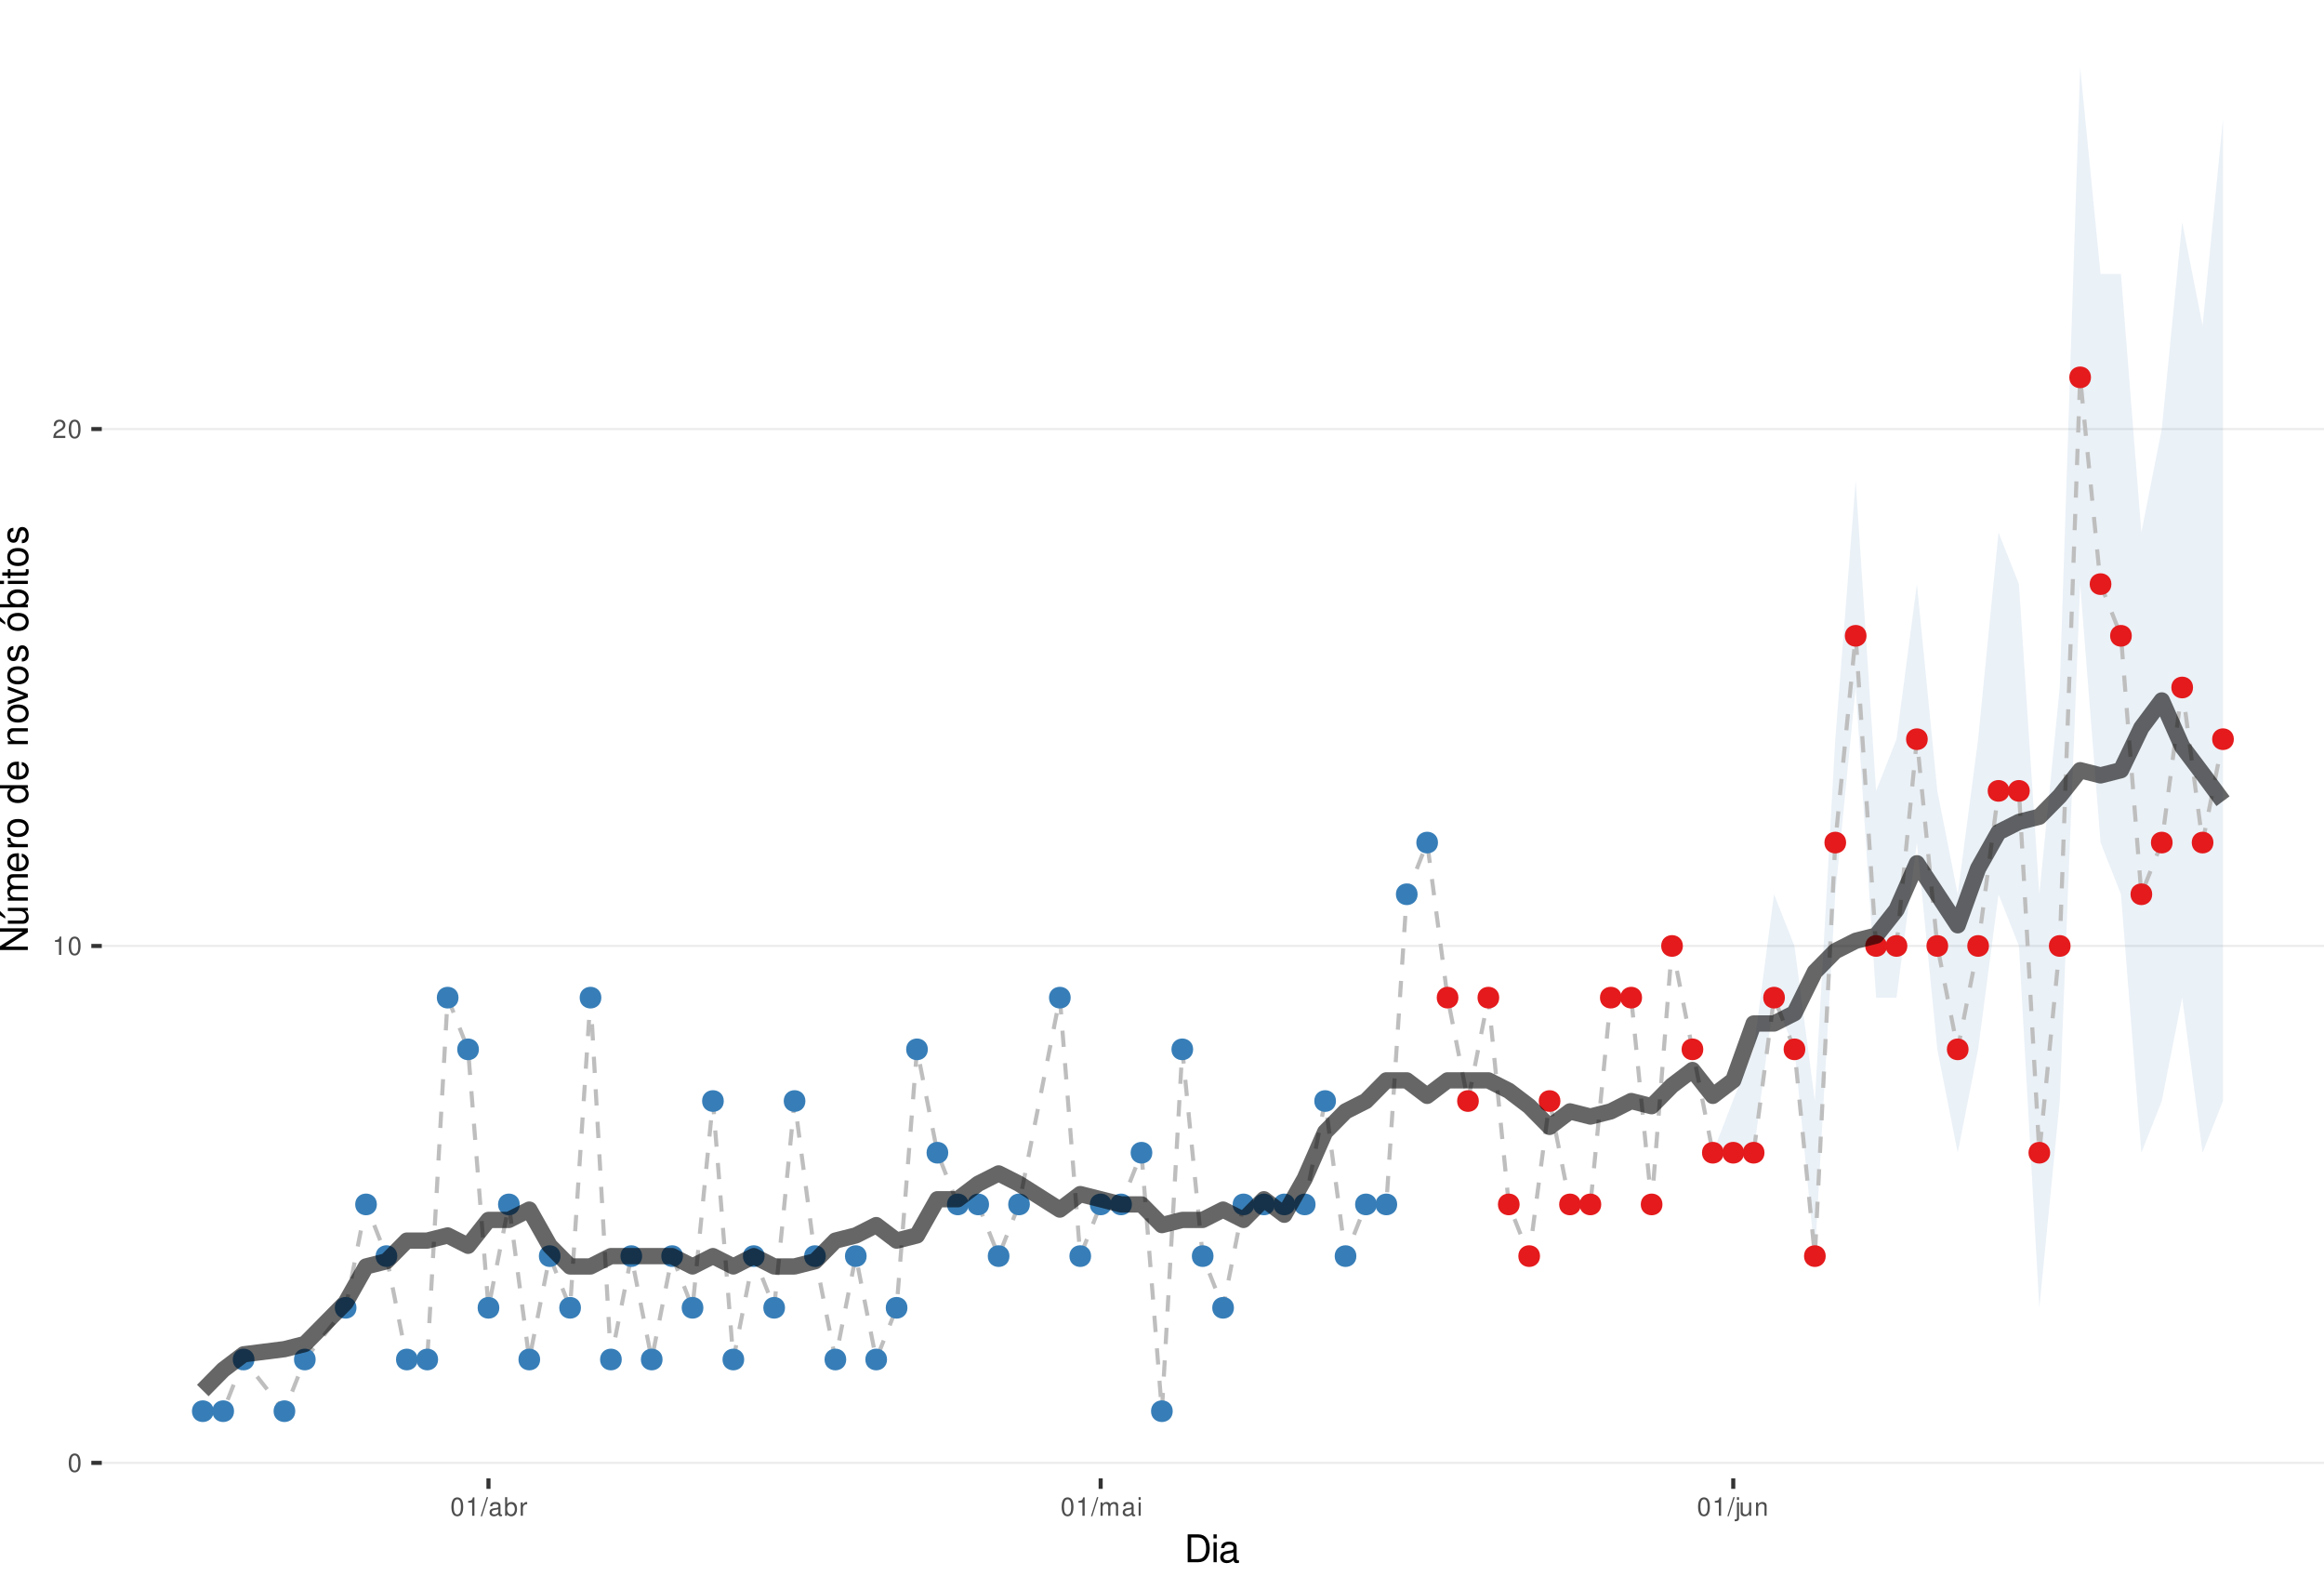 <?xml version="1.0" encoding="UTF-8"?>
<svg xmlns="http://www.w3.org/2000/svg" xmlns:xlink="http://www.w3.org/1999/xlink" width="609pt" height="413pt" viewBox="0 0 609 413" version="1.1">
<defs>
<g>
<symbol overflow="visible" id="glyph0-0">
<path style="stroke:none;" d=""/>
</symbol>
<symbol overflow="visible" id="glyph0-1">
<path style="stroke:none;" d="M 1.828 -4.812 C 1.391 -4.812 0.984 -4.609 0.75 -4.281 C 0.438 -3.859 0.281 -3.219 0.281 -2.328 C 0.281 -0.703 0.812 0.156 1.828 0.156 C 2.828 0.156 3.375 -0.703 3.375 -2.297 C 3.375 -3.219 3.234 -3.844 2.922 -4.281 C 2.672 -4.625 2.281 -4.812 1.828 -4.812 Z M 1.828 -4.297 C 2.469 -4.297 2.781 -3.641 2.781 -2.344 C 2.781 -0.969 2.469 -0.328 1.812 -0.328 C 1.203 -0.328 0.891 -1 0.891 -2.328 C 0.891 -3.641 1.203 -4.297 1.828 -4.297 Z M 1.828 -4.297 "/>
</symbol>
<symbol overflow="visible" id="glyph0-2">
<path style="stroke:none;" d="M 1.719 -3.422 L 1.719 0 L 2.312 0 L 2.312 -4.812 L 1.922 -4.812 C 1.719 -4.078 1.578 -3.969 0.672 -3.859 L 0.672 -3.422 Z M 1.719 -3.422 "/>
</symbol>
<symbol overflow="visible" id="glyph0-3">
<path style="stroke:none;" d="M 3.375 -0.578 L 0.891 -0.578 C 0.938 -0.984 1.156 -1.234 1.734 -1.578 L 2.406 -1.953 C 3.062 -2.328 3.406 -2.812 3.406 -3.406 C 3.406 -3.812 3.234 -4.188 2.969 -4.438 C 2.688 -4.688 2.344 -4.812 1.891 -4.812 C 1.297 -4.812 0.844 -4.594 0.578 -4.188 C 0.422 -3.938 0.344 -3.641 0.328 -3.141 L 0.922 -3.141 C 0.938 -3.469 0.984 -3.672 1.062 -3.828 C 1.219 -4.125 1.516 -4.297 1.875 -4.297 C 2.406 -4.297 2.797 -3.906 2.797 -3.391 C 2.797 -3.016 2.578 -2.672 2.156 -2.438 L 1.547 -2.078 C 0.562 -1.516 0.281 -1.062 0.219 0 L 3.375 0 Z M 3.375 -0.578 "/>
</symbol>
<symbol overflow="visible" id="glyph0-4">
<path style="stroke:none;" d="M 1.531 -4.859 L -0.047 0.141 L 0.312 0.141 L 1.891 -4.859 Z M 1.531 -4.859 "/>
</symbol>
<symbol overflow="visible" id="glyph0-5">
<path style="stroke:none;" d="M 3.562 -0.328 C 3.5 -0.312 3.469 -0.312 3.438 -0.312 C 3.25 -0.312 3.141 -0.406 3.141 -0.578 L 3.141 -2.641 C 3.141 -3.25 2.688 -3.594 1.828 -3.594 C 1.312 -3.594 0.906 -3.438 0.672 -3.188 C 0.516 -3 0.453 -2.797 0.438 -2.453 L 0.984 -2.453 C 1.031 -2.875 1.297 -3.078 1.812 -3.078 C 2.312 -3.078 2.594 -2.891 2.594 -2.562 L 2.594 -2.406 C 2.578 -2.172 2.469 -2.078 2.016 -2.031 C 1.219 -1.922 1.109 -1.891 0.891 -1.812 C 0.484 -1.641 0.281 -1.328 0.281 -0.875 C 0.281 -0.25 0.719 0.156 1.422 0.156 C 1.859 0.156 2.219 0 2.609 -0.359 C 2.656 0 2.828 0.156 3.188 0.156 C 3.297 0.156 3.375 0.141 3.562 0.094 Z M 2.594 -1.094 C 2.594 -0.906 2.531 -0.797 2.375 -0.641 C 2.141 -0.438 1.875 -0.328 1.547 -0.328 C 1.109 -0.328 0.859 -0.547 0.859 -0.891 C 0.859 -1.266 1.094 -1.438 1.703 -1.531 C 2.297 -1.609 2.406 -1.641 2.594 -1.719 Z M 2.594 -1.094 "/>
</symbol>
<symbol overflow="visible" id="glyph0-6">
<path style="stroke:none;" d="M 0.359 -4.859 L 0.359 0 L 0.859 0 L 0.859 -0.453 C 1.125 -0.047 1.484 0.156 1.969 0.156 C 2.875 0.156 3.484 -0.594 3.484 -1.75 C 3.484 -2.891 2.922 -3.594 1.984 -3.594 C 1.516 -3.594 1.172 -3.406 0.906 -3.016 L 0.906 -4.859 Z M 1.891 -3.062 C 2.5 -3.062 2.906 -2.531 2.906 -1.703 C 2.906 -0.906 2.484 -0.359 1.891 -0.359 C 1.297 -0.359 0.906 -0.906 0.906 -1.719 C 0.906 -2.531 1.297 -3.062 1.891 -3.062 Z M 1.891 -3.062 "/>
</symbol>
<symbol overflow="visible" id="glyph0-7">
<path style="stroke:none;" d="M 0.453 -3.484 L 0.453 0 L 1.016 0 L 1.016 -1.812 C 1.031 -2.656 1.375 -3.016 2.141 -3 L 2.141 -3.562 C 2.047 -3.578 1.984 -3.594 1.922 -3.594 C 1.562 -3.594 1.297 -3.375 0.969 -2.859 L 0.969 -3.484 Z M 0.453 -3.484 "/>
</symbol>
<symbol overflow="visible" id="glyph0-8">
<path style="stroke:none;" d="M 0.469 -3.484 L 0.469 0 L 1.031 0 L 1.031 -2.188 C 1.031 -2.703 1.391 -3.109 1.844 -3.109 C 2.25 -3.109 2.484 -2.844 2.484 -2.406 L 2.484 0 L 3.047 0 L 3.047 -2.188 C 3.047 -2.703 3.422 -3.109 3.875 -3.109 C 4.266 -3.109 4.516 -2.844 4.516 -2.406 L 4.516 0 L 5.078 0 L 5.078 -2.609 C 5.078 -3.234 4.719 -3.594 4.062 -3.594 C 3.594 -3.594 3.312 -3.453 2.984 -3.062 C 2.781 -3.422 2.5 -3.594 2.047 -3.594 C 1.578 -3.594 1.266 -3.422 0.984 -3 L 0.984 -3.484 Z M 0.469 -3.484 "/>
</symbol>
<symbol overflow="visible" id="glyph0-9">
<path style="stroke:none;" d="M 1 -3.484 L 0.453 -3.484 L 0.453 0 L 1 0 Z M 1 -4.859 L 0.438 -4.859 L 0.438 -4.156 L 1 -4.156 Z M 1 -4.859 "/>
</symbol>
<symbol overflow="visible" id="glyph0-10">
<path style="stroke:none;" d="M 0.469 -3.484 L 0.469 0.5 C 0.469 0.859 0.359 0.969 0.016 0.969 C -0.031 0.969 -0.047 0.969 -0.125 0.953 L -0.125 1.438 C -0.047 1.438 -0.016 1.453 0.062 1.453 C 0.688 1.453 1.016 1.203 1.016 0.719 L 1.016 -3.484 Z M 1.016 -4.859 L 0.469 -4.859 L 0.469 -4.156 L 1.016 -4.156 Z M 1.016 -4.859 "/>
</symbol>
<symbol overflow="visible" id="glyph0-11">
<path style="stroke:none;" d="M 3.203 0 L 3.203 -3.484 L 2.656 -3.484 L 2.656 -1.516 C 2.656 -0.797 2.281 -0.328 1.703 -0.328 C 1.266 -0.328 0.984 -0.594 0.984 -1.016 L 0.984 -3.484 L 0.438 -3.484 L 0.438 -0.797 C 0.438 -0.219 0.859 0.156 1.547 0.156 C 2.062 0.156 2.391 -0.031 2.703 -0.484 L 2.703 0 Z M 3.203 0 "/>
</symbol>
<symbol overflow="visible" id="glyph0-12">
<path style="stroke:none;" d="M 0.469 -3.484 L 0.469 0 L 1.031 0 L 1.031 -1.922 C 1.031 -2.641 1.391 -3.109 1.969 -3.109 C 2.406 -3.109 2.688 -2.828 2.688 -2.422 L 2.688 0 L 3.234 0 L 3.234 -2.641 C 3.234 -3.219 2.812 -3.594 2.141 -3.594 C 1.625 -3.594 1.281 -3.391 0.984 -2.906 L 0.984 -3.484 Z M 0.469 -3.484 "/>
</symbol>
<symbol overflow="visible" id="glyph1-0">
<path style="stroke:none;" d=""/>
</symbol>
<symbol overflow="visible" id="glyph1-1">
<path style="stroke:none;" d="M 0.891 0 L 3.703 0 C 5.547 0 6.672 -1.375 6.672 -3.656 C 6.672 -5.906 5.547 -7.297 3.703 -7.297 L 0.891 -7.297 Z M 1.812 -0.812 L 1.812 -6.469 L 3.547 -6.469 C 4.984 -6.469 5.734 -5.5 5.734 -3.641 C 5.734 -1.797 4.984 -0.812 3.547 -0.812 Z M 1.812 -0.812 "/>
</symbol>
<symbol overflow="visible" id="glyph1-2">
<path style="stroke:none;" d="M 1.5 -5.234 L 0.672 -5.234 L 0.672 0 L 1.5 0 Z M 1.5 -7.297 L 0.656 -7.297 L 0.656 -6.234 L 1.5 -6.234 Z M 1.5 -7.297 "/>
</symbol>
<symbol overflow="visible" id="glyph1-3">
<path style="stroke:none;" d="M 5.344 -0.484 C 5.266 -0.469 5.219 -0.469 5.172 -0.469 C 4.875 -0.469 4.719 -0.625 4.719 -0.875 L 4.719 -3.953 C 4.719 -4.891 4.047 -5.391 2.75 -5.391 C 1.984 -5.391 1.375 -5.172 1.016 -4.781 C 0.766 -4.516 0.672 -4.203 0.656 -3.688 L 1.484 -3.688 C 1.562 -4.328 1.938 -4.625 2.719 -4.625 C 3.484 -4.625 3.891 -4.344 3.891 -3.844 L 3.891 -3.625 C 3.875 -3.266 3.703 -3.125 3.016 -3.047 C 1.844 -2.891 1.656 -2.844 1.344 -2.719 C 0.734 -2.453 0.422 -2 0.422 -1.312 C 0.422 -0.375 1.078 0.234 2.141 0.234 C 2.797 0.234 3.328 0 3.922 -0.547 C 3.984 0 4.234 0.234 4.781 0.234 C 4.953 0.234 5.062 0.203 5.344 0.141 Z M 3.891 -1.656 C 3.891 -1.375 3.812 -1.203 3.562 -0.969 C 3.219 -0.656 2.812 -0.5 2.312 -0.5 C 1.672 -0.5 1.297 -0.812 1.297 -1.344 C 1.297 -1.891 1.656 -2.172 2.547 -2.297 C 3.438 -2.422 3.609 -2.453 3.891 -2.594 Z M 3.891 -1.656 "/>
</symbol>
<symbol overflow="visible" id="glyph2-0">
<path style="stroke:none;" d=""/>
</symbol>
<symbol overflow="visible" id="glyph2-1">
<path style="stroke:none;" d="M -7.297 -6.453 L -7.297 -5.578 L -1.328 -5.578 L -7.297 -1.766 L -7.297 -0.766 L 0 -0.766 L 0 -1.641 L -5.906 -1.641 L 0 -5.406 L 0 -6.453 Z M -7.297 -6.453 "/>
</symbol>
<symbol overflow="visible" id="glyph2-2">
<path style="stroke:none;" d="M 0 -4.812 L -5.234 -4.812 L -5.234 -3.984 L -2.266 -3.984 C -1.203 -3.984 -0.5 -3.438 -0.5 -2.562 C -0.5 -1.906 -0.906 -1.484 -1.531 -1.484 L -5.234 -1.484 L -5.234 -0.656 L -1.203 -0.656 C -0.328 -0.656 0.234 -1.297 0.234 -2.312 C 0.234 -3.094 -0.047 -3.578 -0.734 -4.062 L 0 -4.062 Z M -7.406 -2.953 L -5.922 -2 L -5.922 -2.594 L -7.406 -4.094 Z M -7.406 -2.953 "/>
</symbol>
<symbol overflow="visible" id="glyph2-3">
<path style="stroke:none;" d="M -5.234 -0.703 L 0 -0.703 L 0 -1.547 L -3.297 -1.547 C -4.047 -1.547 -4.656 -2.094 -4.656 -2.766 C -4.656 -3.391 -4.281 -3.734 -3.609 -3.734 L 0 -3.734 L 0 -4.578 L -3.297 -4.578 C -4.047 -4.578 -4.656 -5.125 -4.656 -5.812 C -4.656 -6.422 -4.266 -6.781 -3.609 -6.781 L 0 -6.781 L 0 -7.625 L -3.938 -7.625 C -4.875 -7.625 -5.391 -7.078 -5.391 -6.094 C -5.391 -5.406 -5.188 -4.984 -4.594 -4.484 C -5.156 -4.188 -5.391 -3.766 -5.391 -3.078 C -5.391 -2.375 -5.125 -1.906 -4.5 -1.469 L -5.234 -1.469 Z M -5.234 -0.703 "/>
</symbol>
<symbol overflow="visible" id="glyph2-4">
<path style="stroke:none;" d="M -2.344 -5.125 C -3.141 -5.125 -3.625 -5.062 -4.016 -4.922 C -4.875 -4.578 -5.391 -3.781 -5.391 -2.797 C -5.391 -1.344 -4.281 -0.406 -2.547 -0.406 C -0.812 -0.406 0.234 -1.297 0.234 -2.781 C 0.234 -3.984 -0.453 -4.812 -1.594 -5.016 L -1.594 -4.188 C -0.906 -3.953 -0.547 -3.484 -0.547 -2.812 C -0.547 -2.281 -0.781 -1.828 -1.219 -1.547 C -1.516 -1.344 -1.812 -1.281 -2.344 -1.266 Z M -3.016 -1.297 C -3.984 -1.359 -4.625 -1.953 -4.625 -2.797 C -4.625 -3.641 -3.953 -4.234 -3.016 -4.234 Z M -3.016 -1.297 "/>
</symbol>
<symbol overflow="visible" id="glyph2-5">
<path style="stroke:none;" d="M -5.234 -0.688 L 0 -0.688 L 0 -1.531 L -2.719 -1.531 C -3.984 -1.547 -4.547 -2.062 -4.516 -3.203 L -5.359 -3.203 C -5.375 -3.062 -5.391 -2.984 -5.391 -2.891 C -5.391 -2.344 -5.062 -1.938 -4.297 -1.453 L -5.234 -1.453 Z M -5.234 -0.688 "/>
</symbol>
<symbol overflow="visible" id="glyph2-6">
<path style="stroke:none;" d="M -5.391 -2.719 C -5.391 -1.234 -4.344 -0.359 -2.578 -0.359 C -0.812 -0.359 0.234 -1.234 0.234 -2.734 C 0.234 -4.203 -0.812 -5.094 -2.547 -5.094 C -4.359 -5.094 -5.391 -4.234 -5.391 -2.719 Z M -4.625 -2.734 C -4.625 -3.672 -3.844 -4.234 -2.547 -4.234 C -1.312 -4.234 -0.547 -3.656 -0.547 -2.734 C -0.547 -1.797 -1.312 -1.234 -2.578 -1.234 C -3.844 -1.234 -4.625 -1.797 -4.625 -2.734 Z M -4.625 -2.734 "/>
</symbol>
<symbol overflow="visible" id="glyph2-7">
<path style="stroke:none;" d=""/>
</symbol>
<symbol overflow="visible" id="glyph2-8">
<path style="stroke:none;" d="M -7.297 -4.953 L -7.297 -4.125 L -4.578 -4.125 C -5.109 -3.766 -5.391 -3.203 -5.391 -2.516 C -5.391 -1.156 -4.297 -0.266 -2.625 -0.266 C -0.859 -0.266 0.234 -1.125 0.234 -2.547 C 0.234 -3.266 -0.047 -3.766 -0.688 -4.203 L 0 -4.203 L 0 -4.953 Z M -4.609 -2.656 C -4.609 -3.547 -3.812 -4.125 -2.562 -4.125 C -1.344 -4.125 -0.547 -3.547 -0.547 -2.656 C -0.547 -1.734 -1.359 -1.125 -2.578 -1.125 C -3.797 -1.125 -4.609 -1.734 -4.609 -2.656 Z M -4.609 -2.656 "/>
</symbol>
<symbol overflow="visible" id="glyph2-9">
<path style="stroke:none;" d="M -5.234 -0.703 L 0 -0.703 L 0 -1.547 L -2.891 -1.547 C -3.953 -1.547 -4.656 -2.094 -4.656 -2.953 C -4.656 -3.625 -4.266 -4.047 -3.625 -4.047 L 0 -4.047 L 0 -4.875 L -3.953 -4.875 C -4.828 -4.875 -5.391 -4.219 -5.391 -3.203 C -5.391 -2.438 -5.094 -1.938 -4.359 -1.469 L -5.234 -1.469 Z M -5.234 -0.703 "/>
</symbol>
<symbol overflow="visible" id="glyph2-10">
<path style="stroke:none;" d="M 0 -2.844 L -5.234 -4.859 L -5.234 -3.922 L -0.984 -2.438 L -5.234 -1.047 L -5.234 -0.094 L 0 -1.938 Z M 0 -2.844 "/>
</symbol>
<symbol overflow="visible" id="glyph2-11">
<path style="stroke:none;" d="M -3.781 -4.375 C -4.812 -4.375 -5.391 -3.688 -5.391 -2.484 C -5.391 -1.266 -4.766 -0.469 -3.797 -0.469 C -2.969 -0.469 -2.578 -0.891 -2.281 -2.125 L -2.094 -2.906 C -1.953 -3.484 -1.734 -3.719 -1.375 -3.719 C -0.875 -3.719 -0.547 -3.234 -0.547 -2.5 C -0.547 -2.047 -0.672 -1.672 -0.891 -1.453 C -1.047 -1.328 -1.188 -1.266 -1.562 -1.219 L -1.562 -0.344 C -0.344 -0.375 0.234 -1.062 0.234 -2.438 C 0.234 -3.75 -0.422 -4.594 -1.438 -4.594 C -2.203 -4.594 -2.641 -4.156 -2.891 -3.109 L -3.078 -2.312 C -3.234 -1.625 -3.453 -1.344 -3.828 -1.344 C -4.312 -1.344 -4.625 -1.766 -4.625 -2.453 C -4.625 -3.125 -4.328 -3.484 -3.781 -3.5 Z M -3.781 -4.375 "/>
</symbol>
<symbol overflow="visible" id="glyph2-12">
<path style="stroke:none;" d="M -5.391 -2.719 C -5.391 -1.234 -4.344 -0.359 -2.578 -0.359 C -0.812 -0.359 0.234 -1.234 0.234 -2.734 C 0.234 -4.203 -0.812 -5.094 -2.547 -5.094 C -4.359 -5.094 -5.391 -4.234 -5.391 -2.719 Z M -4.625 -2.734 C -4.625 -3.672 -3.844 -4.234 -2.547 -4.234 C -1.312 -4.234 -0.547 -3.656 -0.547 -2.734 C -0.547 -1.797 -1.312 -1.234 -2.578 -1.234 C -3.844 -1.234 -4.625 -1.797 -4.625 -2.734 Z M -7.406 -2.984 L -5.922 -2.016 L -5.922 -2.625 L -7.406 -4.109 Z M -7.406 -2.984 "/>
</symbol>
<symbol overflow="visible" id="glyph2-13">
<path style="stroke:none;" d="M -7.297 -0.547 L 0 -0.547 L 0 -1.297 L -0.672 -1.297 C -0.062 -1.688 0.234 -2.219 0.234 -2.953 C 0.234 -4.328 -0.906 -5.234 -2.641 -5.234 C -4.344 -5.234 -5.391 -4.375 -5.391 -2.984 C -5.391 -2.266 -5.125 -1.766 -4.531 -1.375 L -7.297 -1.375 Z M -4.609 -2.828 C -4.609 -3.766 -3.797 -4.359 -2.547 -4.359 C -1.359 -4.359 -0.547 -3.734 -0.547 -2.828 C -0.547 -1.938 -1.344 -1.375 -2.578 -1.375 C -3.812 -1.375 -4.609 -1.938 -4.609 -2.828 Z M -4.609 -2.828 "/>
</symbol>
<symbol overflow="visible" id="glyph2-14">
<path style="stroke:none;" d="M -5.234 -1.5 L -5.234 -0.672 L 0 -0.672 L 0 -1.5 Z M -7.297 -1.5 L -7.297 -0.656 L -6.234 -0.656 L -6.234 -1.5 Z M -7.297 -1.5 "/>
</symbol>
<symbol overflow="visible" id="glyph2-15">
<path style="stroke:none;" d="M -5.234 -2.547 L -5.234 -1.688 L -6.688 -1.688 L -6.688 -0.844 L -5.234 -0.844 L -5.234 -0.141 L -4.562 -0.141 L -4.562 -0.844 L -0.594 -0.844 C -0.062 -0.844 0.234 -1.203 0.234 -1.859 C 0.234 -2.078 0.203 -2.266 0.156 -2.547 L -0.547 -2.547 C -0.516 -2.422 -0.5 -2.312 -0.5 -2.141 C -0.5 -1.781 -0.594 -1.688 -0.969 -1.688 L -4.562 -1.688 L -4.562 -2.547 Z M -5.234 -2.547 "/>
</symbol>
</g>
<clipPath id="clip1">
  <path d="M 26.672 0 L 609 0 L 609 387.328 L 26.672 387.328 Z M 26.672 0 "/>
</clipPath>
<clipPath id="clip2">
  <path d="M 26.672 383 L 609 383 L 609 384 L 26.672 384 Z M 26.672 383 "/>
</clipPath>
<clipPath id="clip3">
  <path d="M 26.672 247 L 609 247 L 609 249 L 26.672 249 Z M 26.672 247 "/>
</clipPath>
<clipPath id="clip4">
  <path d="M 26.672 112 L 609 112 L 609 113 L 26.672 113 Z M 26.672 112 "/>
</clipPath>
</defs>
<g id="surface56">
<rect x="0" y="0" width="609" height="413" style="fill:rgb(100%,100%,100%);fill-opacity:1;stroke:none;"/>
<rect x="0" y="0" width="609" height="413" style="fill:rgb(100%,100%,100%);fill-opacity:1;stroke:none;"/>
<path style="fill:none;stroke-width:1.067;stroke-linecap:round;stroke-linejoin:round;stroke:rgb(100%,100%,100%);stroke-opacity:1;stroke-miterlimit:10;" d="M 0 413 L 609 413 L 609 0 L 0 0 Z M 0 413 "/>
<g clip-path="url(#clip1)" clip-rule="nonzero">
<path style=" stroke:none;fill-rule:nonzero;fill:rgb(100%,100%,100%);fill-opacity:1;" d="M 26.672 387.328 L 609 387.328 L 609 0 L 26.672 0 Z M 26.672 387.328 "/>
</g>
<g clip-path="url(#clip2)" clip-rule="nonzero">
<path style="fill:none;stroke-width:0.533;stroke-linecap:butt;stroke-linejoin:round;stroke:rgb(92.157%,92.157%,92.157%);stroke-opacity:1;stroke-miterlimit:10;" d="M 26.672 383.266 L 609 383.266 "/>
</g>
<g clip-path="url(#clip3)" clip-rule="nonzero">
<path style="fill:none;stroke-width:0.533;stroke-linecap:butt;stroke-linejoin:round;stroke:rgb(92.157%,92.157%,92.157%);stroke-opacity:1;stroke-miterlimit:10;" d="M 26.672 247.836 L 609 247.836 "/>
</g>
<g clip-path="url(#clip4)" clip-rule="nonzero">
<path style="fill:none;stroke-width:0.533;stroke-linecap:butt;stroke-linejoin:round;stroke:rgb(92.157%,92.157%,92.157%);stroke-opacity:1;stroke-miterlimit:10;" d="M 26.672 112.406 L 609 112.406 "/>
</g>
<path style=" stroke:none;fill-rule:nonzero;fill:rgb(21.569%,49.412%,72.157%);fill-opacity:0.102;" d="M 379.332 261.379 L 384.68 288.465 L 390.023 261.379 L 395.371 315.551 L 400.719 329.094 L 406.066 288.465 L 411.414 315.551 L 416.762 315.551 L 422.109 261.379 L 427.457 261.379 L 432.805 315.551 L 438.152 247.836 L 448.848 302.008 L 454.195 288.125 L 459.539 274.922 L 464.887 234.293 L 470.234 247.836 L 475.582 288.465 L 480.93 193.664 L 486.277 125.949 L 491.625 207.207 L 496.973 193.664 L 502.32 153.035 L 507.668 207.207 L 513.016 234.293 L 518.363 193.664 L 523.711 139.492 L 529.059 153.035 L 534.402 234.293 L 539.75 180.121 L 545.098 17.605 L 550.445 71.777 L 555.793 71.777 L 561.141 139.492 L 566.488 112.406 L 571.836 58.234 L 577.184 85.32 L 582.531 31.148 L 582.531 288.465 L 577.184 302.008 L 571.836 261.379 L 566.488 288.465 L 561.141 302.008 L 555.793 234.293 L 550.445 220.75 L 545.098 153.035 L 539.75 288.465 L 534.402 342.637 L 529.059 247.836 L 523.711 234.293 L 518.363 274.922 L 513.016 302.008 L 507.668 274.922 L 502.32 220.75 L 496.973 261.379 L 491.625 261.379 L 486.277 180.121 L 480.93 234.293 L 475.582 329.094 L 470.234 274.922 L 464.887 261.379 L 459.539 302.008 L 448.848 302.008 L 438.152 247.836 L 432.805 315.551 L 427.457 261.379 L 422.109 261.379 L 416.762 315.551 L 411.414 315.551 L 406.066 288.465 L 400.719 329.094 L 395.371 315.551 L 390.023 261.379 L 384.68 288.465 Z M 379.332 261.379 "/>
<path style="fill:none;stroke-width:1.067;stroke-linecap:butt;stroke-linejoin:round;stroke:rgb(74.51%,74.51%,74.51%);stroke-opacity:1;stroke-dasharray:4.268,4.268;stroke-miterlimit:10;" d="M 53.141 369.723 L 58.488 369.723 L 63.836 356.18 L 74.531 369.723 L 79.879 356.18 L 90.574 342.637 L 95.918 315.551 L 101.266 329.094 L 106.613 356.18 L 111.961 356.18 L 117.309 261.379 L 122.656 274.922 L 128.004 342.637 L 133.352 315.551 L 138.699 356.18 L 144.047 329.094 L 149.395 342.637 L 154.742 261.379 L 160.09 356.18 L 165.434 329.094 L 170.781 356.18 L 176.129 329.094 L 181.477 342.637 L 186.824 288.465 L 192.172 356.18 L 197.52 329.094 L 202.867 342.637 L 208.215 288.465 L 213.562 329.094 L 218.91 356.18 L 224.258 329.094 L 229.605 356.18 L 234.953 342.637 L 240.297 274.922 L 245.645 302.008 L 250.992 315.551 L 256.34 315.551 L 261.688 329.094 L 267.035 315.551 L 277.73 261.379 L 283.078 329.094 L 288.426 315.551 L 293.773 315.551 L 299.121 302.008 L 304.469 369.723 L 309.816 274.922 L 315.16 329.094 L 320.508 342.637 L 325.855 315.551 L 341.898 315.551 L 347.246 288.465 L 352.594 329.094 L 357.941 315.551 L 363.289 315.551 L 368.637 234.293 L 373.984 220.75 L 379.332 261.379 L 384.68 288.465 L 390.023 261.379 L 395.371 315.551 L 400.719 329.094 L 406.066 288.465 L 411.414 315.551 L 416.762 315.551 L 422.109 261.379 L 427.457 261.379 L 432.805 315.551 L 438.152 247.836 L 448.848 302.008 L 459.539 302.008 L 464.887 261.379 L 470.234 274.922 L 475.582 329.094 L 480.93 220.75 L 486.277 166.578 L 491.625 247.836 L 496.973 247.836 L 502.32 193.664 L 507.668 247.836 L 513.016 274.922 L 518.363 247.836 L 523.711 207.207 L 529.059 207.207 L 534.402 302.008 L 539.75 247.836 L 545.098 98.863 L 550.445 153.035 L 555.793 166.578 L 561.141 234.293 L 566.488 220.75 L 571.836 180.121 L 577.184 220.75 L 582.531 193.664 "/>
<path style="fill-rule:nonzero;fill:rgb(21.569%,49.412%,72.157%);fill-opacity:1;stroke-width:0.709;stroke-linecap:round;stroke-linejoin:round;stroke:rgb(21.569%,49.412%,72.157%);stroke-opacity:1;stroke-miterlimit:10;" d="M 55.629 369.723 C 55.629 373.039 50.652 373.039 50.652 369.723 C 50.652 366.406 55.629 366.406 55.629 369.723 "/>
<path style="fill-rule:nonzero;fill:rgb(21.569%,49.412%,72.157%);fill-opacity:1;stroke-width:0.709;stroke-linecap:round;stroke-linejoin:round;stroke:rgb(21.569%,49.412%,72.157%);stroke-opacity:1;stroke-miterlimit:10;" d="M 60.977 369.723 C 60.977 373.039 56 373.039 56 369.723 C 56 366.406 60.977 366.406 60.977 369.723 "/>
<path style="fill-rule:nonzero;fill:rgb(21.569%,49.412%,72.157%);fill-opacity:1;stroke-width:0.709;stroke-linecap:round;stroke-linejoin:round;stroke:rgb(21.569%,49.412%,72.157%);stroke-opacity:1;stroke-miterlimit:10;" d="M 66.324 356.18 C 66.324 359.496 61.348 359.496 61.348 356.18 C 61.348 352.863 66.324 352.863 66.324 356.18 "/>
<path style="fill-rule:nonzero;fill:rgb(21.569%,49.412%,72.157%);fill-opacity:1;stroke-width:0.709;stroke-linecap:round;stroke-linejoin:round;stroke:rgb(21.569%,49.412%,72.157%);stroke-opacity:1;stroke-miterlimit:10;" d="M 77.02 369.723 C 77.02 373.039 72.043 373.039 72.043 369.723 C 72.043 366.406 77.02 366.406 77.02 369.723 "/>
<path style="fill-rule:nonzero;fill:rgb(21.569%,49.412%,72.157%);fill-opacity:1;stroke-width:0.709;stroke-linecap:round;stroke-linejoin:round;stroke:rgb(21.569%,49.412%,72.157%);stroke-opacity:1;stroke-miterlimit:10;" d="M 82.367 356.18 C 82.367 359.496 77.391 359.496 77.391 356.18 C 77.391 352.863 82.367 352.863 82.367 356.18 "/>
<path style="fill-rule:nonzero;fill:rgb(21.569%,49.412%,72.157%);fill-opacity:1;stroke-width:0.709;stroke-linecap:round;stroke-linejoin:round;stroke:rgb(21.569%,49.412%,72.157%);stroke-opacity:1;stroke-miterlimit:10;" d="M 93.062 342.637 C 93.062 345.953 88.086 345.953 88.086 342.637 C 88.086 339.32 93.062 339.32 93.062 342.637 "/>
<path style="fill-rule:nonzero;fill:rgb(21.569%,49.412%,72.157%);fill-opacity:1;stroke-width:0.709;stroke-linecap:round;stroke-linejoin:round;stroke:rgb(21.569%,49.412%,72.157%);stroke-opacity:1;stroke-miterlimit:10;" d="M 98.406 315.551 C 98.406 318.867 93.43 318.867 93.43 315.551 C 93.43 312.234 98.406 312.234 98.406 315.551 "/>
<path style="fill-rule:nonzero;fill:rgb(21.569%,49.412%,72.157%);fill-opacity:1;stroke-width:0.709;stroke-linecap:round;stroke-linejoin:round;stroke:rgb(21.569%,49.412%,72.157%);stroke-opacity:1;stroke-miterlimit:10;" d="M 103.754 329.094 C 103.754 332.41 98.777 332.41 98.777 329.094 C 98.777 325.777 103.754 325.777 103.754 329.094 "/>
<path style="fill-rule:nonzero;fill:rgb(21.569%,49.412%,72.157%);fill-opacity:1;stroke-width:0.709;stroke-linecap:round;stroke-linejoin:round;stroke:rgb(21.569%,49.412%,72.157%);stroke-opacity:1;stroke-miterlimit:10;" d="M 109.102 356.18 C 109.102 359.496 104.125 359.496 104.125 356.18 C 104.125 352.863 109.102 352.863 109.102 356.18 "/>
<path style="fill-rule:nonzero;fill:rgb(21.569%,49.412%,72.157%);fill-opacity:1;stroke-width:0.709;stroke-linecap:round;stroke-linejoin:round;stroke:rgb(21.569%,49.412%,72.157%);stroke-opacity:1;stroke-miterlimit:10;" d="M 114.449 356.18 C 114.449 359.496 109.473 359.496 109.473 356.18 C 109.473 352.863 114.449 352.863 114.449 356.18 "/>
<path style="fill-rule:nonzero;fill:rgb(21.569%,49.412%,72.157%);fill-opacity:1;stroke-width:0.709;stroke-linecap:round;stroke-linejoin:round;stroke:rgb(21.569%,49.412%,72.157%);stroke-opacity:1;stroke-miterlimit:10;" d="M 119.797 261.379 C 119.797 264.695 114.82 264.695 114.82 261.379 C 114.82 258.062 119.797 258.062 119.797 261.379 "/>
<path style="fill-rule:nonzero;fill:rgb(21.569%,49.412%,72.157%);fill-opacity:1;stroke-width:0.709;stroke-linecap:round;stroke-linejoin:round;stroke:rgb(21.569%,49.412%,72.157%);stroke-opacity:1;stroke-miterlimit:10;" d="M 125.145 274.922 C 125.145 278.238 120.168 278.238 120.168 274.922 C 120.168 271.605 125.145 271.605 125.145 274.922 "/>
<path style="fill-rule:nonzero;fill:rgb(21.569%,49.412%,72.157%);fill-opacity:1;stroke-width:0.709;stroke-linecap:round;stroke-linejoin:round;stroke:rgb(21.569%,49.412%,72.157%);stroke-opacity:1;stroke-miterlimit:10;" d="M 130.492 342.637 C 130.492 345.953 125.516 345.953 125.516 342.637 C 125.516 339.32 130.492 339.32 130.492 342.637 "/>
<path style="fill-rule:nonzero;fill:rgb(21.569%,49.412%,72.157%);fill-opacity:1;stroke-width:0.709;stroke-linecap:round;stroke-linejoin:round;stroke:rgb(21.569%,49.412%,72.157%);stroke-opacity:1;stroke-miterlimit:10;" d="M 135.84 315.551 C 135.84 318.867 130.863 318.867 130.863 315.551 C 130.863 312.234 135.84 312.234 135.84 315.551 "/>
<path style="fill-rule:nonzero;fill:rgb(21.569%,49.412%,72.157%);fill-opacity:1;stroke-width:0.709;stroke-linecap:round;stroke-linejoin:round;stroke:rgb(21.569%,49.412%,72.157%);stroke-opacity:1;stroke-miterlimit:10;" d="M 141.188 356.18 C 141.188 359.496 136.211 359.496 136.211 356.18 C 136.211 352.863 141.188 352.863 141.188 356.18 "/>
<path style="fill-rule:nonzero;fill:rgb(21.569%,49.412%,72.157%);fill-opacity:1;stroke-width:0.709;stroke-linecap:round;stroke-linejoin:round;stroke:rgb(21.569%,49.412%,72.157%);stroke-opacity:1;stroke-miterlimit:10;" d="M 146.535 329.094 C 146.535 332.41 141.559 332.41 141.559 329.094 C 141.559 325.777 146.535 325.777 146.535 329.094 "/>
<path style="fill-rule:nonzero;fill:rgb(21.569%,49.412%,72.157%);fill-opacity:1;stroke-width:0.709;stroke-linecap:round;stroke-linejoin:round;stroke:rgb(21.569%,49.412%,72.157%);stroke-opacity:1;stroke-miterlimit:10;" d="M 151.883 342.637 C 151.883 345.953 146.906 345.953 146.906 342.637 C 146.906 339.32 151.883 339.32 151.883 342.637 "/>
<path style="fill-rule:nonzero;fill:rgb(21.569%,49.412%,72.157%);fill-opacity:1;stroke-width:0.709;stroke-linecap:round;stroke-linejoin:round;stroke:rgb(21.569%,49.412%,72.157%);stroke-opacity:1;stroke-miterlimit:10;" d="M 157.23 261.379 C 157.23 264.695 152.254 264.695 152.254 261.379 C 152.254 258.062 157.23 258.062 157.23 261.379 "/>
<path style="fill-rule:nonzero;fill:rgb(21.569%,49.412%,72.157%);fill-opacity:1;stroke-width:0.709;stroke-linecap:round;stroke-linejoin:round;stroke:rgb(21.569%,49.412%,72.157%);stroke-opacity:1;stroke-miterlimit:10;" d="M 162.578 356.18 C 162.578 359.496 157.602 359.496 157.602 356.18 C 157.602 352.863 162.578 352.863 162.578 356.18 "/>
<path style="fill-rule:nonzero;fill:rgb(21.569%,49.412%,72.157%);fill-opacity:1;stroke-width:0.709;stroke-linecap:round;stroke-linejoin:round;stroke:rgb(21.569%,49.412%,72.157%);stroke-opacity:1;stroke-miterlimit:10;" d="M 167.922 329.094 C 167.922 332.41 162.945 332.41 162.945 329.094 C 162.945 325.777 167.922 325.777 167.922 329.094 "/>
<path style="fill-rule:nonzero;fill:rgb(21.569%,49.412%,72.157%);fill-opacity:1;stroke-width:0.709;stroke-linecap:round;stroke-linejoin:round;stroke:rgb(21.569%,49.412%,72.157%);stroke-opacity:1;stroke-miterlimit:10;" d="M 173.27 356.18 C 173.27 359.496 168.293 359.496 168.293 356.18 C 168.293 352.863 173.27 352.863 173.27 356.18 "/>
<path style="fill-rule:nonzero;fill:rgb(21.569%,49.412%,72.157%);fill-opacity:1;stroke-width:0.709;stroke-linecap:round;stroke-linejoin:round;stroke:rgb(21.569%,49.412%,72.157%);stroke-opacity:1;stroke-miterlimit:10;" d="M 178.617 329.094 C 178.617 332.41 173.641 332.41 173.641 329.094 C 173.641 325.777 178.617 325.777 178.617 329.094 "/>
<path style="fill-rule:nonzero;fill:rgb(21.569%,49.412%,72.157%);fill-opacity:1;stroke-width:0.709;stroke-linecap:round;stroke-linejoin:round;stroke:rgb(21.569%,49.412%,72.157%);stroke-opacity:1;stroke-miterlimit:10;" d="M 183.965 342.637 C 183.965 345.953 178.988 345.953 178.988 342.637 C 178.988 339.32 183.965 339.32 183.965 342.637 "/>
<path style="fill-rule:nonzero;fill:rgb(21.569%,49.412%,72.157%);fill-opacity:1;stroke-width:0.709;stroke-linecap:round;stroke-linejoin:round;stroke:rgb(21.569%,49.412%,72.157%);stroke-opacity:1;stroke-miterlimit:10;" d="M 189.312 288.465 C 189.312 291.781 184.336 291.781 184.336 288.465 C 184.336 285.148 189.312 285.148 189.312 288.465 "/>
<path style="fill-rule:nonzero;fill:rgb(21.569%,49.412%,72.157%);fill-opacity:1;stroke-width:0.709;stroke-linecap:round;stroke-linejoin:round;stroke:rgb(21.569%,49.412%,72.157%);stroke-opacity:1;stroke-miterlimit:10;" d="M 194.66 356.18 C 194.66 359.496 189.684 359.496 189.684 356.18 C 189.684 352.863 194.66 352.863 194.66 356.18 "/>
<path style="fill-rule:nonzero;fill:rgb(21.569%,49.412%,72.157%);fill-opacity:1;stroke-width:0.709;stroke-linecap:round;stroke-linejoin:round;stroke:rgb(21.569%,49.412%,72.157%);stroke-opacity:1;stroke-miterlimit:10;" d="M 200.008 329.094 C 200.008 332.41 195.031 332.41 195.031 329.094 C 195.031 325.777 200.008 325.777 200.008 329.094 "/>
<path style="fill-rule:nonzero;fill:rgb(21.569%,49.412%,72.157%);fill-opacity:1;stroke-width:0.709;stroke-linecap:round;stroke-linejoin:round;stroke:rgb(21.569%,49.412%,72.157%);stroke-opacity:1;stroke-miterlimit:10;" d="M 205.355 342.637 C 205.355 345.953 200.379 345.953 200.379 342.637 C 200.379 339.32 205.355 339.32 205.355 342.637 "/>
<path style="fill-rule:nonzero;fill:rgb(21.569%,49.412%,72.157%);fill-opacity:1;stroke-width:0.709;stroke-linecap:round;stroke-linejoin:round;stroke:rgb(21.569%,49.412%,72.157%);stroke-opacity:1;stroke-miterlimit:10;" d="M 210.703 288.465 C 210.703 291.781 205.727 291.781 205.727 288.465 C 205.727 285.148 210.703 285.148 210.703 288.465 "/>
<path style="fill-rule:nonzero;fill:rgb(21.569%,49.412%,72.157%);fill-opacity:1;stroke-width:0.709;stroke-linecap:round;stroke-linejoin:round;stroke:rgb(21.569%,49.412%,72.157%);stroke-opacity:1;stroke-miterlimit:10;" d="M 216.051 329.094 C 216.051 332.41 211.074 332.41 211.074 329.094 C 211.074 325.777 216.051 325.777 216.051 329.094 "/>
<path style="fill-rule:nonzero;fill:rgb(21.569%,49.412%,72.157%);fill-opacity:1;stroke-width:0.709;stroke-linecap:round;stroke-linejoin:round;stroke:rgb(21.569%,49.412%,72.157%);stroke-opacity:1;stroke-miterlimit:10;" d="M 221.398 356.18 C 221.398 359.496 216.422 359.496 216.422 356.18 C 216.422 352.863 221.398 352.863 221.398 356.18 "/>
<path style="fill-rule:nonzero;fill:rgb(21.569%,49.412%,72.157%);fill-opacity:1;stroke-width:0.709;stroke-linecap:round;stroke-linejoin:round;stroke:rgb(21.569%,49.412%,72.157%);stroke-opacity:1;stroke-miterlimit:10;" d="M 226.746 329.094 C 226.746 332.41 221.77 332.41 221.77 329.094 C 221.77 325.777 226.746 325.777 226.746 329.094 "/>
<path style="fill-rule:nonzero;fill:rgb(21.569%,49.412%,72.157%);fill-opacity:1;stroke-width:0.709;stroke-linecap:round;stroke-linejoin:round;stroke:rgb(21.569%,49.412%,72.157%);stroke-opacity:1;stroke-miterlimit:10;" d="M 232.094 356.18 C 232.094 359.496 227.117 359.496 227.117 356.18 C 227.117 352.863 232.094 352.863 232.094 356.18 "/>
<path style="fill-rule:nonzero;fill:rgb(21.569%,49.412%,72.157%);fill-opacity:1;stroke-width:0.709;stroke-linecap:round;stroke-linejoin:round;stroke:rgb(21.569%,49.412%,72.157%);stroke-opacity:1;stroke-miterlimit:10;" d="M 237.441 342.637 C 237.441 345.953 232.465 345.953 232.465 342.637 C 232.465 339.32 237.441 339.32 237.441 342.637 "/>
<path style="fill-rule:nonzero;fill:rgb(21.569%,49.412%,72.157%);fill-opacity:1;stroke-width:0.709;stroke-linecap:round;stroke-linejoin:round;stroke:rgb(21.569%,49.412%,72.157%);stroke-opacity:1;stroke-miterlimit:10;" d="M 242.785 274.922 C 242.785 278.238 237.809 278.238 237.809 274.922 C 237.809 271.605 242.785 271.605 242.785 274.922 "/>
<path style="fill-rule:nonzero;fill:rgb(21.569%,49.412%,72.157%);fill-opacity:1;stroke-width:0.709;stroke-linecap:round;stroke-linejoin:round;stroke:rgb(21.569%,49.412%,72.157%);stroke-opacity:1;stroke-miterlimit:10;" d="M 248.133 302.008 C 248.133 305.324 243.156 305.324 243.156 302.008 C 243.156 298.691 248.133 298.691 248.133 302.008 "/>
<path style="fill-rule:nonzero;fill:rgb(21.569%,49.412%,72.157%);fill-opacity:1;stroke-width:0.709;stroke-linecap:round;stroke-linejoin:round;stroke:rgb(21.569%,49.412%,72.157%);stroke-opacity:1;stroke-miterlimit:10;" d="M 253.48 315.551 C 253.48 318.867 248.504 318.867 248.504 315.551 C 248.504 312.234 253.48 312.234 253.48 315.551 "/>
<path style="fill-rule:nonzero;fill:rgb(21.569%,49.412%,72.157%);fill-opacity:1;stroke-width:0.709;stroke-linecap:round;stroke-linejoin:round;stroke:rgb(21.569%,49.412%,72.157%);stroke-opacity:1;stroke-miterlimit:10;" d="M 258.828 315.551 C 258.828 318.867 253.852 318.867 253.852 315.551 C 253.852 312.234 258.828 312.234 258.828 315.551 "/>
<path style="fill-rule:nonzero;fill:rgb(21.569%,49.412%,72.157%);fill-opacity:1;stroke-width:0.709;stroke-linecap:round;stroke-linejoin:round;stroke:rgb(21.569%,49.412%,72.157%);stroke-opacity:1;stroke-miterlimit:10;" d="M 264.176 329.094 C 264.176 332.41 259.199 332.41 259.199 329.094 C 259.199 325.777 264.176 325.777 264.176 329.094 "/>
<path style="fill-rule:nonzero;fill:rgb(21.569%,49.412%,72.157%);fill-opacity:1;stroke-width:0.709;stroke-linecap:round;stroke-linejoin:round;stroke:rgb(21.569%,49.412%,72.157%);stroke-opacity:1;stroke-miterlimit:10;" d="M 269.523 315.551 C 269.523 318.867 264.547 318.867 264.547 315.551 C 264.547 312.234 269.523 312.234 269.523 315.551 "/>
<path style="fill-rule:nonzero;fill:rgb(21.569%,49.412%,72.157%);fill-opacity:1;stroke-width:0.709;stroke-linecap:round;stroke-linejoin:round;stroke:rgb(21.569%,49.412%,72.157%);stroke-opacity:1;stroke-miterlimit:10;" d="M 280.219 261.379 C 280.219 264.695 275.242 264.695 275.242 261.379 C 275.242 258.062 280.219 258.062 280.219 261.379 "/>
<path style="fill-rule:nonzero;fill:rgb(21.569%,49.412%,72.157%);fill-opacity:1;stroke-width:0.709;stroke-linecap:round;stroke-linejoin:round;stroke:rgb(21.569%,49.412%,72.157%);stroke-opacity:1;stroke-miterlimit:10;" d="M 285.566 329.094 C 285.566 332.41 280.59 332.41 280.59 329.094 C 280.59 325.777 285.566 325.777 285.566 329.094 "/>
<path style="fill-rule:nonzero;fill:rgb(21.569%,49.412%,72.157%);fill-opacity:1;stroke-width:0.709;stroke-linecap:round;stroke-linejoin:round;stroke:rgb(21.569%,49.412%,72.157%);stroke-opacity:1;stroke-miterlimit:10;" d="M 290.914 315.551 C 290.914 318.867 285.938 318.867 285.938 315.551 C 285.938 312.234 290.914 312.234 290.914 315.551 "/>
<path style="fill-rule:nonzero;fill:rgb(21.569%,49.412%,72.157%);fill-opacity:1;stroke-width:0.709;stroke-linecap:round;stroke-linejoin:round;stroke:rgb(21.569%,49.412%,72.157%);stroke-opacity:1;stroke-miterlimit:10;" d="M 296.262 315.551 C 296.262 318.867 291.285 318.867 291.285 315.551 C 291.285 312.234 296.262 312.234 296.262 315.551 "/>
<path style="fill-rule:nonzero;fill:rgb(21.569%,49.412%,72.157%);fill-opacity:1;stroke-width:0.709;stroke-linecap:round;stroke-linejoin:round;stroke:rgb(21.569%,49.412%,72.157%);stroke-opacity:1;stroke-miterlimit:10;" d="M 301.609 302.008 C 301.609 305.324 296.633 305.324 296.633 302.008 C 296.633 298.691 301.609 298.691 301.609 302.008 "/>
<path style="fill-rule:nonzero;fill:rgb(21.569%,49.412%,72.157%);fill-opacity:1;stroke-width:0.709;stroke-linecap:round;stroke-linejoin:round;stroke:rgb(21.569%,49.412%,72.157%);stroke-opacity:1;stroke-miterlimit:10;" d="M 306.957 369.723 C 306.957 373.039 301.98 373.039 301.98 369.723 C 301.98 366.406 306.957 366.406 306.957 369.723 "/>
<path style="fill-rule:nonzero;fill:rgb(21.569%,49.412%,72.157%);fill-opacity:1;stroke-width:0.709;stroke-linecap:round;stroke-linejoin:round;stroke:rgb(21.569%,49.412%,72.157%);stroke-opacity:1;stroke-miterlimit:10;" d="M 312.305 274.922 C 312.305 278.238 307.328 278.238 307.328 274.922 C 307.328 271.605 312.305 271.605 312.305 274.922 "/>
<path style="fill-rule:nonzero;fill:rgb(21.569%,49.412%,72.157%);fill-opacity:1;stroke-width:0.709;stroke-linecap:round;stroke-linejoin:round;stroke:rgb(21.569%,49.412%,72.157%);stroke-opacity:1;stroke-miterlimit:10;" d="M 317.648 329.094 C 317.648 332.41 312.672 332.41 312.672 329.094 C 312.672 325.777 317.648 325.777 317.648 329.094 "/>
<path style="fill-rule:nonzero;fill:rgb(21.569%,49.412%,72.157%);fill-opacity:1;stroke-width:0.709;stroke-linecap:round;stroke-linejoin:round;stroke:rgb(21.569%,49.412%,72.157%);stroke-opacity:1;stroke-miterlimit:10;" d="M 322.996 342.637 C 322.996 345.953 318.02 345.953 318.02 342.637 C 318.02 339.32 322.996 339.32 322.996 342.637 "/>
<path style="fill-rule:nonzero;fill:rgb(21.569%,49.412%,72.157%);fill-opacity:1;stroke-width:0.709;stroke-linecap:round;stroke-linejoin:round;stroke:rgb(21.569%,49.412%,72.157%);stroke-opacity:1;stroke-miterlimit:10;" d="M 328.344 315.551 C 328.344 318.867 323.367 318.867 323.367 315.551 C 323.367 312.234 328.344 312.234 328.344 315.551 "/>
<path style="fill-rule:nonzero;fill:rgb(21.569%,49.412%,72.157%);fill-opacity:1;stroke-width:0.709;stroke-linecap:round;stroke-linejoin:round;stroke:rgb(21.569%,49.412%,72.157%);stroke-opacity:1;stroke-miterlimit:10;" d="M 333.691 315.551 C 333.691 318.867 328.715 318.867 328.715 315.551 C 328.715 312.234 333.691 312.234 333.691 315.551 "/>
<path style="fill-rule:nonzero;fill:rgb(21.569%,49.412%,72.157%);fill-opacity:1;stroke-width:0.709;stroke-linecap:round;stroke-linejoin:round;stroke:rgb(21.569%,49.412%,72.157%);stroke-opacity:1;stroke-miterlimit:10;" d="M 339.039 315.551 C 339.039 318.867 334.062 318.867 334.062 315.551 C 334.062 312.234 339.039 312.234 339.039 315.551 "/>
<path style="fill-rule:nonzero;fill:rgb(21.569%,49.412%,72.157%);fill-opacity:1;stroke-width:0.709;stroke-linecap:round;stroke-linejoin:round;stroke:rgb(21.569%,49.412%,72.157%);stroke-opacity:1;stroke-miterlimit:10;" d="M 344.387 315.551 C 344.387 318.867 339.41 318.867 339.41 315.551 C 339.41 312.234 344.387 312.234 344.387 315.551 "/>
<path style="fill-rule:nonzero;fill:rgb(21.569%,49.412%,72.157%);fill-opacity:1;stroke-width:0.709;stroke-linecap:round;stroke-linejoin:round;stroke:rgb(21.569%,49.412%,72.157%);stroke-opacity:1;stroke-miterlimit:10;" d="M 349.734 288.465 C 349.734 291.781 344.758 291.781 344.758 288.465 C 344.758 285.148 349.734 285.148 349.734 288.465 "/>
<path style="fill-rule:nonzero;fill:rgb(21.569%,49.412%,72.157%);fill-opacity:1;stroke-width:0.709;stroke-linecap:round;stroke-linejoin:round;stroke:rgb(21.569%,49.412%,72.157%);stroke-opacity:1;stroke-miterlimit:10;" d="M 355.082 329.094 C 355.082 332.41 350.105 332.41 350.105 329.094 C 350.105 325.777 355.082 325.777 355.082 329.094 "/>
<path style="fill-rule:nonzero;fill:rgb(21.569%,49.412%,72.157%);fill-opacity:1;stroke-width:0.709;stroke-linecap:round;stroke-linejoin:round;stroke:rgb(21.569%,49.412%,72.157%);stroke-opacity:1;stroke-miterlimit:10;" d="M 360.43 315.551 C 360.43 318.867 355.453 318.867 355.453 315.551 C 355.453 312.234 360.43 312.234 360.43 315.551 "/>
<path style="fill-rule:nonzero;fill:rgb(21.569%,49.412%,72.157%);fill-opacity:1;stroke-width:0.709;stroke-linecap:round;stroke-linejoin:round;stroke:rgb(21.569%,49.412%,72.157%);stroke-opacity:1;stroke-miterlimit:10;" d="M 365.777 315.551 C 365.777 318.867 360.801 318.867 360.801 315.551 C 360.801 312.234 365.777 312.234 365.777 315.551 "/>
<path style="fill-rule:nonzero;fill:rgb(21.569%,49.412%,72.157%);fill-opacity:1;stroke-width:0.709;stroke-linecap:round;stroke-linejoin:round;stroke:rgb(21.569%,49.412%,72.157%);stroke-opacity:1;stroke-miterlimit:10;" d="M 371.125 234.293 C 371.125 237.609 366.148 237.609 366.148 234.293 C 366.148 230.977 371.125 230.977 371.125 234.293 "/>
<path style="fill-rule:nonzero;fill:rgb(21.569%,49.412%,72.157%);fill-opacity:1;stroke-width:0.709;stroke-linecap:round;stroke-linejoin:round;stroke:rgb(21.569%,49.412%,72.157%);stroke-opacity:1;stroke-miterlimit:10;" d="M 376.473 220.75 C 376.473 224.066 371.496 224.066 371.496 220.75 C 371.496 217.434 376.473 217.434 376.473 220.75 "/>
<path style="fill-rule:nonzero;fill:rgb(89.412%,10.196%,10.98%);fill-opacity:1;stroke-width:0.709;stroke-linecap:round;stroke-linejoin:round;stroke:rgb(89.412%,10.196%,10.98%);stroke-opacity:1;stroke-miterlimit:10;" d="M 381.82 261.379 C 381.82 264.695 376.844 264.695 376.844 261.379 C 376.844 258.062 381.82 258.062 381.82 261.379 "/>
<path style="fill-rule:nonzero;fill:rgb(89.412%,10.196%,10.98%);fill-opacity:1;stroke-width:0.709;stroke-linecap:round;stroke-linejoin:round;stroke:rgb(89.412%,10.196%,10.98%);stroke-opacity:1;stroke-miterlimit:10;" d="M 387.168 288.465 C 387.168 291.781 382.191 291.781 382.191 288.465 C 382.191 285.148 387.168 285.148 387.168 288.465 "/>
<path style="fill-rule:nonzero;fill:rgb(89.412%,10.196%,10.98%);fill-opacity:1;stroke-width:0.709;stroke-linecap:round;stroke-linejoin:round;stroke:rgb(89.412%,10.196%,10.98%);stroke-opacity:1;stroke-miterlimit:10;" d="M 392.512 261.379 C 392.512 264.695 387.535 264.695 387.535 261.379 C 387.535 258.062 392.512 258.062 392.512 261.379 "/>
<path style="fill-rule:nonzero;fill:rgb(89.412%,10.196%,10.98%);fill-opacity:1;stroke-width:0.709;stroke-linecap:round;stroke-linejoin:round;stroke:rgb(89.412%,10.196%,10.98%);stroke-opacity:1;stroke-miterlimit:10;" d="M 397.859 315.551 C 397.859 318.867 392.883 318.867 392.883 315.551 C 392.883 312.234 397.859 312.234 397.859 315.551 "/>
<path style="fill-rule:nonzero;fill:rgb(89.412%,10.196%,10.98%);fill-opacity:1;stroke-width:0.709;stroke-linecap:round;stroke-linejoin:round;stroke:rgb(89.412%,10.196%,10.98%);stroke-opacity:1;stroke-miterlimit:10;" d="M 403.207 329.094 C 403.207 332.41 398.23 332.41 398.23 329.094 C 398.23 325.777 403.207 325.777 403.207 329.094 "/>
<path style="fill-rule:nonzero;fill:rgb(89.412%,10.196%,10.98%);fill-opacity:1;stroke-width:0.709;stroke-linecap:round;stroke-linejoin:round;stroke:rgb(89.412%,10.196%,10.98%);stroke-opacity:1;stroke-miterlimit:10;" d="M 408.555 288.465 C 408.555 291.781 403.578 291.781 403.578 288.465 C 403.578 285.148 408.555 285.148 408.555 288.465 "/>
<path style="fill-rule:nonzero;fill:rgb(89.412%,10.196%,10.98%);fill-opacity:1;stroke-width:0.709;stroke-linecap:round;stroke-linejoin:round;stroke:rgb(89.412%,10.196%,10.98%);stroke-opacity:1;stroke-miterlimit:10;" d="M 413.902 315.551 C 413.902 318.867 408.926 318.867 408.926 315.551 C 408.926 312.234 413.902 312.234 413.902 315.551 "/>
<path style="fill-rule:nonzero;fill:rgb(89.412%,10.196%,10.98%);fill-opacity:1;stroke-width:0.709;stroke-linecap:round;stroke-linejoin:round;stroke:rgb(89.412%,10.196%,10.98%);stroke-opacity:1;stroke-miterlimit:10;" d="M 419.25 315.551 C 419.25 318.867 414.273 318.867 414.273 315.551 C 414.273 312.234 419.25 312.234 419.25 315.551 "/>
<path style="fill-rule:nonzero;fill:rgb(89.412%,10.196%,10.98%);fill-opacity:1;stroke-width:0.709;stroke-linecap:round;stroke-linejoin:round;stroke:rgb(89.412%,10.196%,10.98%);stroke-opacity:1;stroke-miterlimit:10;" d="M 424.598 261.379 C 424.598 264.695 419.621 264.695 419.621 261.379 C 419.621 258.062 424.598 258.062 424.598 261.379 "/>
<path style="fill-rule:nonzero;fill:rgb(89.412%,10.196%,10.98%);fill-opacity:1;stroke-width:0.709;stroke-linecap:round;stroke-linejoin:round;stroke:rgb(89.412%,10.196%,10.98%);stroke-opacity:1;stroke-miterlimit:10;" d="M 429.945 261.379 C 429.945 264.695 424.969 264.695 424.969 261.379 C 424.969 258.062 429.945 258.062 429.945 261.379 "/>
<path style="fill-rule:nonzero;fill:rgb(89.412%,10.196%,10.98%);fill-opacity:1;stroke-width:0.709;stroke-linecap:round;stroke-linejoin:round;stroke:rgb(89.412%,10.196%,10.98%);stroke-opacity:1;stroke-miterlimit:10;" d="M 435.293 315.551 C 435.293 318.867 430.316 318.867 430.316 315.551 C 430.316 312.234 435.293 312.234 435.293 315.551 "/>
<path style="fill-rule:nonzero;fill:rgb(89.412%,10.196%,10.98%);fill-opacity:1;stroke-width:0.709;stroke-linecap:round;stroke-linejoin:round;stroke:rgb(89.412%,10.196%,10.98%);stroke-opacity:1;stroke-miterlimit:10;" d="M 440.641 247.836 C 440.641 251.152 435.664 251.152 435.664 247.836 C 435.664 244.52 440.641 244.52 440.641 247.836 "/>
<path style="fill-rule:nonzero;fill:rgb(89.412%,10.196%,10.98%);fill-opacity:1;stroke-width:0.709;stroke-linecap:round;stroke-linejoin:round;stroke:rgb(89.412%,10.196%,10.98%);stroke-opacity:1;stroke-miterlimit:10;" d="M 445.988 274.922 C 445.988 278.238 441.012 278.238 441.012 274.922 C 441.012 271.605 445.988 271.605 445.988 274.922 "/>
<path style="fill-rule:nonzero;fill:rgb(89.412%,10.196%,10.98%);fill-opacity:1;stroke-width:0.709;stroke-linecap:round;stroke-linejoin:round;stroke:rgb(89.412%,10.196%,10.98%);stroke-opacity:1;stroke-miterlimit:10;" d="M 451.336 302.008 C 451.336 305.324 446.359 305.324 446.359 302.008 C 446.359 298.691 451.336 298.691 451.336 302.008 "/>
<path style="fill-rule:nonzero;fill:rgb(89.412%,10.196%,10.98%);fill-opacity:1;stroke-width:0.709;stroke-linecap:round;stroke-linejoin:round;stroke:rgb(89.412%,10.196%,10.98%);stroke-opacity:1;stroke-miterlimit:10;" d="M 456.684 302.008 C 456.684 305.324 451.707 305.324 451.707 302.008 C 451.707 298.691 456.684 298.691 456.684 302.008 "/>
<path style="fill-rule:nonzero;fill:rgb(89.412%,10.196%,10.98%);fill-opacity:1;stroke-width:0.709;stroke-linecap:round;stroke-linejoin:round;stroke:rgb(89.412%,10.196%,10.98%);stroke-opacity:1;stroke-miterlimit:10;" d="M 462.027 302.008 C 462.027 305.324 457.051 305.324 457.051 302.008 C 457.051 298.691 462.027 298.691 462.027 302.008 "/>
<path style="fill-rule:nonzero;fill:rgb(89.412%,10.196%,10.98%);fill-opacity:1;stroke-width:0.709;stroke-linecap:round;stroke-linejoin:round;stroke:rgb(89.412%,10.196%,10.98%);stroke-opacity:1;stroke-miterlimit:10;" d="M 467.375 261.379 C 467.375 264.695 462.398 264.695 462.398 261.379 C 462.398 258.062 467.375 258.062 467.375 261.379 "/>
<path style="fill-rule:nonzero;fill:rgb(89.412%,10.196%,10.98%);fill-opacity:1;stroke-width:0.709;stroke-linecap:round;stroke-linejoin:round;stroke:rgb(89.412%,10.196%,10.98%);stroke-opacity:1;stroke-miterlimit:10;" d="M 472.723 274.922 C 472.723 278.238 467.746 278.238 467.746 274.922 C 467.746 271.605 472.723 271.605 472.723 274.922 "/>
<path style="fill-rule:nonzero;fill:rgb(89.412%,10.196%,10.98%);fill-opacity:1;stroke-width:0.709;stroke-linecap:round;stroke-linejoin:round;stroke:rgb(89.412%,10.196%,10.98%);stroke-opacity:1;stroke-miterlimit:10;" d="M 478.07 329.094 C 478.07 332.41 473.094 332.41 473.094 329.094 C 473.094 325.777 478.07 325.777 478.07 329.094 "/>
<path style="fill-rule:nonzero;fill:rgb(89.412%,10.196%,10.98%);fill-opacity:1;stroke-width:0.709;stroke-linecap:round;stroke-linejoin:round;stroke:rgb(89.412%,10.196%,10.98%);stroke-opacity:1;stroke-miterlimit:10;" d="M 483.418 220.75 C 483.418 224.066 478.441 224.066 478.441 220.75 C 478.441 217.434 483.418 217.434 483.418 220.75 "/>
<path style="fill-rule:nonzero;fill:rgb(89.412%,10.196%,10.98%);fill-opacity:1;stroke-width:0.709;stroke-linecap:round;stroke-linejoin:round;stroke:rgb(89.412%,10.196%,10.98%);stroke-opacity:1;stroke-miterlimit:10;" d="M 488.766 166.578 C 488.766 169.895 483.789 169.895 483.789 166.578 C 483.789 163.262 488.766 163.262 488.766 166.578 "/>
<path style="fill-rule:nonzero;fill:rgb(89.412%,10.196%,10.98%);fill-opacity:1;stroke-width:0.709;stroke-linecap:round;stroke-linejoin:round;stroke:rgb(89.412%,10.196%,10.98%);stroke-opacity:1;stroke-miterlimit:10;" d="M 494.113 247.836 C 494.113 251.152 489.137 251.152 489.137 247.836 C 489.137 244.52 494.113 244.52 494.113 247.836 "/>
<path style="fill-rule:nonzero;fill:rgb(89.412%,10.196%,10.98%);fill-opacity:1;stroke-width:0.709;stroke-linecap:round;stroke-linejoin:round;stroke:rgb(89.412%,10.196%,10.98%);stroke-opacity:1;stroke-miterlimit:10;" d="M 499.461 247.836 C 499.461 251.152 494.484 251.152 494.484 247.836 C 494.484 244.52 499.461 244.52 499.461 247.836 "/>
<path style="fill-rule:nonzero;fill:rgb(89.412%,10.196%,10.98%);fill-opacity:1;stroke-width:0.709;stroke-linecap:round;stroke-linejoin:round;stroke:rgb(89.412%,10.196%,10.98%);stroke-opacity:1;stroke-miterlimit:10;" d="M 504.809 193.664 C 504.809 196.98 499.832 196.98 499.832 193.664 C 499.832 190.348 504.809 190.348 504.809 193.664 "/>
<path style="fill-rule:nonzero;fill:rgb(89.412%,10.196%,10.98%);fill-opacity:1;stroke-width:0.709;stroke-linecap:round;stroke-linejoin:round;stroke:rgb(89.412%,10.196%,10.98%);stroke-opacity:1;stroke-miterlimit:10;" d="M 510.156 247.836 C 510.156 251.152 505.18 251.152 505.18 247.836 C 505.18 244.52 510.156 244.52 510.156 247.836 "/>
<path style="fill-rule:nonzero;fill:rgb(89.412%,10.196%,10.98%);fill-opacity:1;stroke-width:0.709;stroke-linecap:round;stroke-linejoin:round;stroke:rgb(89.412%,10.196%,10.98%);stroke-opacity:1;stroke-miterlimit:10;" d="M 515.504 274.922 C 515.504 278.238 510.527 278.238 510.527 274.922 C 510.527 271.605 515.504 271.605 515.504 274.922 "/>
<path style="fill-rule:nonzero;fill:rgb(89.412%,10.196%,10.98%);fill-opacity:1;stroke-width:0.709;stroke-linecap:round;stroke-linejoin:round;stroke:rgb(89.412%,10.196%,10.98%);stroke-opacity:1;stroke-miterlimit:10;" d="M 520.852 247.836 C 520.852 251.152 515.875 251.152 515.875 247.836 C 515.875 244.52 520.852 244.52 520.852 247.836 "/>
<path style="fill-rule:nonzero;fill:rgb(89.412%,10.196%,10.98%);fill-opacity:1;stroke-width:0.709;stroke-linecap:round;stroke-linejoin:round;stroke:rgb(89.412%,10.196%,10.98%);stroke-opacity:1;stroke-miterlimit:10;" d="M 526.199 207.207 C 526.199 210.523 521.223 210.523 521.223 207.207 C 521.223 203.891 526.199 203.891 526.199 207.207 "/>
<path style="fill-rule:nonzero;fill:rgb(89.412%,10.196%,10.98%);fill-opacity:1;stroke-width:0.709;stroke-linecap:round;stroke-linejoin:round;stroke:rgb(89.412%,10.196%,10.98%);stroke-opacity:1;stroke-miterlimit:10;" d="M 531.547 207.207 C 531.547 210.523 526.57 210.523 526.57 207.207 C 526.57 203.891 531.547 203.891 531.547 207.207 "/>
<path style="fill-rule:nonzero;fill:rgb(89.412%,10.196%,10.98%);fill-opacity:1;stroke-width:0.709;stroke-linecap:round;stroke-linejoin:round;stroke:rgb(89.412%,10.196%,10.98%);stroke-opacity:1;stroke-miterlimit:10;" d="M 536.891 302.008 C 536.891 305.324 531.914 305.324 531.914 302.008 C 531.914 298.691 536.891 298.691 536.891 302.008 "/>
<path style="fill-rule:nonzero;fill:rgb(89.412%,10.196%,10.98%);fill-opacity:1;stroke-width:0.709;stroke-linecap:round;stroke-linejoin:round;stroke:rgb(89.412%,10.196%,10.98%);stroke-opacity:1;stroke-miterlimit:10;" d="M 542.238 247.836 C 542.238 251.152 537.262 251.152 537.262 247.836 C 537.262 244.52 542.238 244.52 542.238 247.836 "/>
<path style="fill-rule:nonzero;fill:rgb(89.412%,10.196%,10.98%);fill-opacity:1;stroke-width:0.709;stroke-linecap:round;stroke-linejoin:round;stroke:rgb(89.412%,10.196%,10.98%);stroke-opacity:1;stroke-miterlimit:10;" d="M 547.586 98.863 C 547.586 102.18 542.609 102.18 542.609 98.863 C 542.609 95.547 547.586 95.547 547.586 98.863 "/>
<path style="fill-rule:nonzero;fill:rgb(89.412%,10.196%,10.98%);fill-opacity:1;stroke-width:0.709;stroke-linecap:round;stroke-linejoin:round;stroke:rgb(89.412%,10.196%,10.98%);stroke-opacity:1;stroke-miterlimit:10;" d="M 552.934 153.035 C 552.934 156.352 547.957 156.352 547.957 153.035 C 547.957 149.719 552.934 149.719 552.934 153.035 "/>
<path style="fill-rule:nonzero;fill:rgb(89.412%,10.196%,10.98%);fill-opacity:1;stroke-width:0.709;stroke-linecap:round;stroke-linejoin:round;stroke:rgb(89.412%,10.196%,10.98%);stroke-opacity:1;stroke-miterlimit:10;" d="M 558.281 166.578 C 558.281 169.895 553.305 169.895 553.305 166.578 C 553.305 163.262 558.281 163.262 558.281 166.578 "/>
<path style="fill-rule:nonzero;fill:rgb(89.412%,10.196%,10.98%);fill-opacity:1;stroke-width:0.709;stroke-linecap:round;stroke-linejoin:round;stroke:rgb(89.412%,10.196%,10.98%);stroke-opacity:1;stroke-miterlimit:10;" d="M 563.629 234.293 C 563.629 237.609 558.652 237.609 558.652 234.293 C 558.652 230.977 563.629 230.977 563.629 234.293 "/>
<path style="fill-rule:nonzero;fill:rgb(89.412%,10.196%,10.98%);fill-opacity:1;stroke-width:0.709;stroke-linecap:round;stroke-linejoin:round;stroke:rgb(89.412%,10.196%,10.98%);stroke-opacity:1;stroke-miterlimit:10;" d="M 568.977 220.75 C 568.977 224.066 564 224.066 564 220.75 C 564 217.434 568.977 217.434 568.977 220.75 "/>
<path style="fill-rule:nonzero;fill:rgb(89.412%,10.196%,10.98%);fill-opacity:1;stroke-width:0.709;stroke-linecap:round;stroke-linejoin:round;stroke:rgb(89.412%,10.196%,10.98%);stroke-opacity:1;stroke-miterlimit:10;" d="M 574.324 180.121 C 574.324 183.438 569.348 183.438 569.348 180.121 C 569.348 176.805 574.324 176.805 574.324 180.121 "/>
<path style="fill-rule:nonzero;fill:rgb(89.412%,10.196%,10.98%);fill-opacity:1;stroke-width:0.709;stroke-linecap:round;stroke-linejoin:round;stroke:rgb(89.412%,10.196%,10.98%);stroke-opacity:1;stroke-miterlimit:10;" d="M 579.672 220.75 C 579.672 224.066 574.695 224.066 574.695 220.75 C 574.695 217.434 579.672 217.434 579.672 220.75 "/>
<path style="fill-rule:nonzero;fill:rgb(89.412%,10.196%,10.98%);fill-opacity:1;stroke-width:0.709;stroke-linecap:round;stroke-linejoin:round;stroke:rgb(89.412%,10.196%,10.98%);stroke-opacity:1;stroke-miterlimit:10;" d="M 585.02 193.664 C 585.02 196.98 580.043 196.98 580.043 193.664 C 580.043 190.348 585.02 190.348 585.02 193.664 "/>
<path style="fill:none;stroke-width:4.268;stroke-linecap:butt;stroke-linejoin:round;stroke:rgb(0%,0%,0%);stroke-opacity:0.6;stroke-miterlimit:10;" d="M 53.141 364.305 L 58.488 358.887 L 63.836 354.824 L 74.531 353.473 L 79.879 352.117 L 90.574 341.281 L 95.918 331.801 L 101.266 330.449 L 106.613 325.031 L 111.961 325.031 L 117.309 323.676 L 122.656 326.387 L 128.004 319.613 L 133.352 319.613 L 138.699 316.906 L 144.047 326.387 L 149.395 331.801 L 154.742 331.801 L 160.09 329.094 L 176.129 329.094 L 181.477 331.801 L 186.824 329.094 L 192.172 331.801 L 197.52 329.094 L 202.867 331.801 L 208.215 331.801 L 213.562 330.449 L 218.91 325.031 L 224.258 323.676 L 229.605 320.969 L 234.953 325.031 L 240.297 323.676 L 245.645 314.195 L 250.992 314.195 L 256.34 310.133 L 261.688 307.426 L 267.035 310.133 L 277.73 316.906 L 283.078 312.844 L 288.426 314.195 L 293.773 315.551 L 299.121 315.551 L 304.469 320.969 L 309.816 319.613 L 315.16 319.613 L 320.508 316.906 L 325.855 319.613 L 331.203 314.195 L 336.551 318.258 L 341.898 308.781 L 347.246 296.59 L 352.594 291.172 L 357.941 288.465 L 363.289 283.047 L 368.637 283.047 L 373.984 287.109 L 379.332 283.047 L 390.023 283.047 L 395.371 285.758 L 400.719 289.82 L 406.066 295.238 L 411.414 291.172 L 416.762 292.527 L 422.109 291.172 L 427.457 288.465 L 432.805 289.82 L 438.152 284.402 L 443.5 280.34 L 448.848 287.109 L 454.195 283.047 L 459.539 268.152 L 464.887 268.152 L 470.234 265.441 L 475.582 254.609 L 480.93 249.191 L 486.277 246.48 L 491.625 245.129 L 496.973 238.355 L 502.32 226.168 L 513.016 242.418 L 518.363 227.523 L 523.711 218.043 L 529.059 215.332 L 534.402 213.98 L 539.75 208.562 L 545.098 201.789 L 550.445 203.145 L 555.793 201.789 L 561.141 190.656 L 566.488 183.508 L 571.836 195.598 L 577.184 202.691 L 582.531 209.914 "/>
<g style="fill:rgb(30.196%,30.196%,30.196%);fill-opacity:1;">
  <use xlink:href="#glyph0-1" x="17.738" y="385.613"/>
</g>
<g style="fill:rgb(30.196%,30.196%,30.196%);fill-opacity:1;">
  <use xlink:href="#glyph0-2" x="13.738" y="250.184"/>
  <use xlink:href="#glyph0-1" x="17.738" y="250.184"/>
</g>
<g style="fill:rgb(30.196%,30.196%,30.196%);fill-opacity:1;">
  <use xlink:href="#glyph0-3" x="13.738" y="114.754"/>
  <use xlink:href="#glyph0-1" x="17.738" y="114.754"/>
</g>
<path style="fill:none;stroke-width:1.067;stroke-linecap:butt;stroke-linejoin:round;stroke:rgb(20%,20%,20%);stroke-opacity:1;stroke-miterlimit:10;" d="M 23.93 383.266 L 26.672 383.266 "/>
<path style="fill:none;stroke-width:1.067;stroke-linecap:butt;stroke-linejoin:round;stroke:rgb(20%,20%,20%);stroke-opacity:1;stroke-miterlimit:10;" d="M 23.93 247.836 L 26.672 247.836 "/>
<path style="fill:none;stroke-width:1.067;stroke-linecap:butt;stroke-linejoin:round;stroke:rgb(20%,20%,20%);stroke-opacity:1;stroke-miterlimit:10;" d="M 23.93 112.406 L 26.672 112.406 "/>
<path style="fill:none;stroke-width:1.067;stroke-linecap:butt;stroke-linejoin:round;stroke:rgb(20%,20%,20%);stroke-opacity:1;stroke-miterlimit:10;" d="M 128.004 390.07 L 128.004 387.328 "/>
<path style="fill:none;stroke-width:1.067;stroke-linecap:butt;stroke-linejoin:round;stroke:rgb(20%,20%,20%);stroke-opacity:1;stroke-miterlimit:10;" d="M 288.426 390.07 L 288.426 387.328 "/>
<path style="fill:none;stroke-width:1.067;stroke-linecap:butt;stroke-linejoin:round;stroke:rgb(20%,20%,20%);stroke-opacity:1;stroke-miterlimit:10;" d="M 454.195 390.07 L 454.195 387.328 "/>
<g style="fill:rgb(30.196%,30.196%,30.196%);fill-opacity:1;">
  <use xlink:href="#glyph0-1" x="118.004" y="397.109"/>
  <use xlink:href="#glyph0-2" x="122.004" y="397.109"/>
  <use xlink:href="#glyph0-4" x="126.004" y="397.109"/>
  <use xlink:href="#glyph0-5" x="128.004" y="397.109"/>
  <use xlink:href="#glyph0-6" x="132.004" y="397.109"/>
  <use xlink:href="#glyph0-7" x="136.004" y="397.109"/>
</g>
<g style="fill:rgb(30.196%,30.196%,30.196%);fill-opacity:1;">
  <use xlink:href="#glyph0-1" x="277.926" y="397.109"/>
  <use xlink:href="#glyph0-2" x="281.926" y="397.109"/>
  <use xlink:href="#glyph0-4" x="285.926" y="397.109"/>
  <use xlink:href="#glyph0-8" x="287.926" y="397.109"/>
  <use xlink:href="#glyph0-5" x="293.926" y="397.109"/>
  <use xlink:href="#glyph0-9" x="297.926" y="397.109"/>
</g>
<g style="fill:rgb(30.196%,30.196%,30.196%);fill-opacity:1;">
  <use xlink:href="#glyph0-1" x="444.695" y="397.109"/>
  <use xlink:href="#glyph0-2" x="448.695" y="397.109"/>
  <use xlink:href="#glyph0-4" x="452.695" y="397.109"/>
  <use xlink:href="#glyph0-10" x="454.695" y="397.109"/>
  <use xlink:href="#glyph0-11" x="455.695" y="397.109"/>
  <use xlink:href="#glyph0-12" x="459.695" y="397.109"/>
</g>
<g style="fill:rgb(0%,0%,0%);fill-opacity:1;">
  <use xlink:href="#glyph1-1" x="310.336" y="409.29"/>
  <use xlink:href="#glyph1-2" x="317.336" y="409.29"/>
  <use xlink:href="#glyph1-3" x="319.336" y="409.29"/>
</g>
<g style="fill:rgb(0%,0%,0%);fill-opacity:1;">
  <use xlink:href="#glyph2-1" x="7.29" y="249.664"/>
  <use xlink:href="#glyph2-2" x="7.29" y="242.664"/>
  <use xlink:href="#glyph2-3" x="7.29" y="236.664"/>
  <use xlink:href="#glyph2-4" x="7.29" y="228.664"/>
  <use xlink:href="#glyph2-5" x="7.29" y="222.664"/>
  <use xlink:href="#glyph2-6" x="7.29" y="219.664"/>
  <use xlink:href="#glyph2-7" x="7.29" y="213.664"/>
  <use xlink:href="#glyph2-8" x="7.29" y="210.664"/>
  <use xlink:href="#glyph2-4" x="7.29" y="204.664"/>
  <use xlink:href="#glyph2-7" x="7.29" y="198.664"/>
  <use xlink:href="#glyph2-9" x="7.29" y="195.664"/>
  <use xlink:href="#glyph2-6" x="7.29" y="189.664"/>
  <use xlink:href="#glyph2-10" x="7.29" y="184.664"/>
  <use xlink:href="#glyph2-6" x="7.29" y="179.664"/>
  <use xlink:href="#glyph2-11" x="7.29" y="173.664"/>
  <use xlink:href="#glyph2-7" x="7.29" y="168.664"/>
  <use xlink:href="#glyph2-12" x="7.29" y="165.664"/>
  <use xlink:href="#glyph2-13" x="7.29" y="159.664"/>
  <use xlink:href="#glyph2-14" x="7.29" y="153.664"/>
  <use xlink:href="#glyph2-15" x="7.29" y="151.664"/>
  <use xlink:href="#glyph2-6" x="7.29" y="148.664"/>
  <use xlink:href="#glyph2-11" x="7.29" y="142.664"/>
</g>
</g>
</svg>
